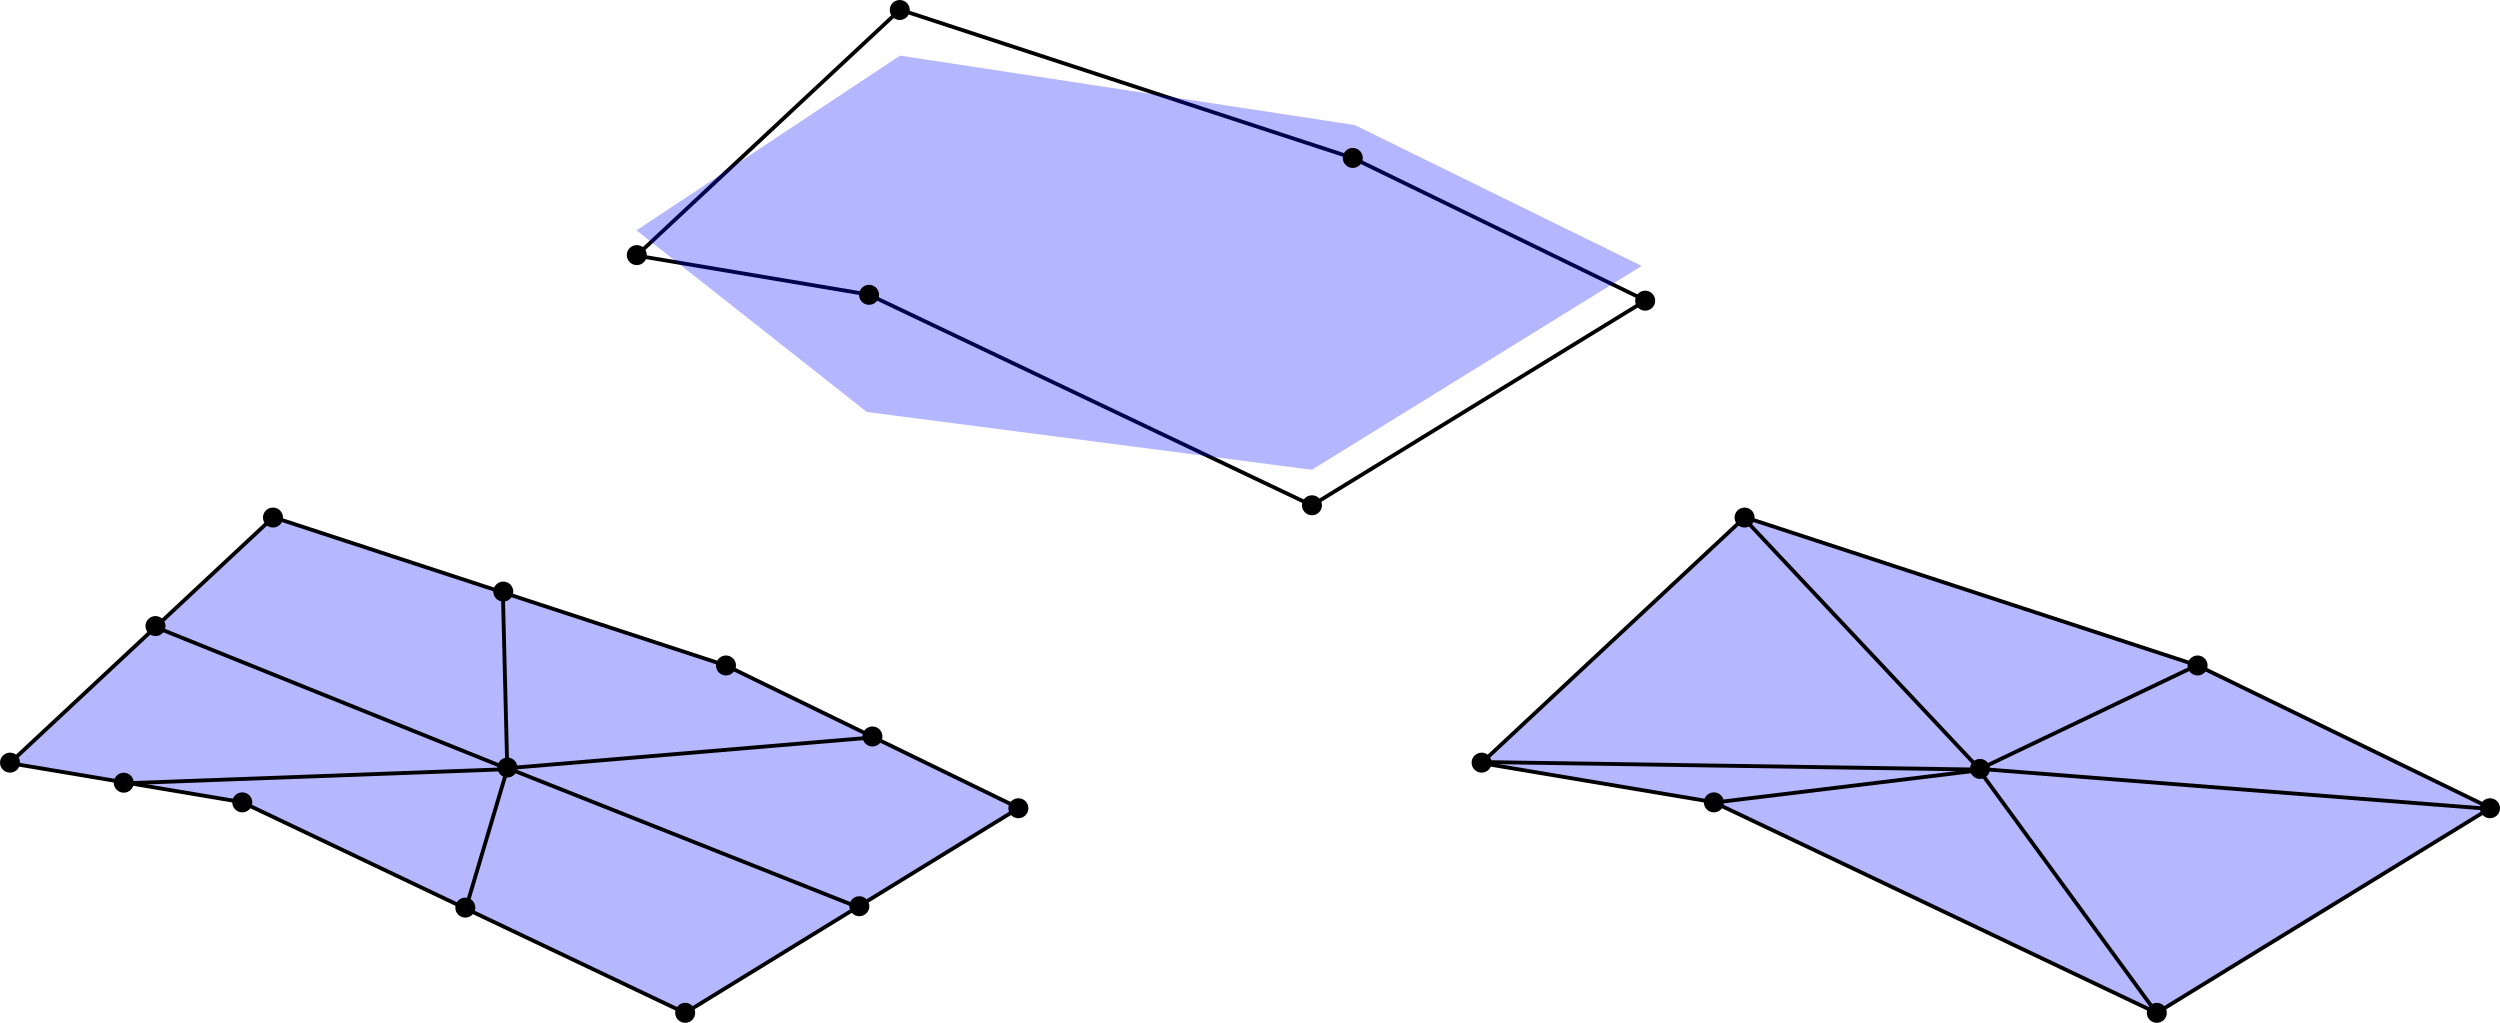 <?xml version="1.0" encoding="UTF-8" standalone="no"?>
<!-- Created with Inkscape (http://www.inkscape.org/) -->

<svg
   xmlns:dc="http://purl.org/dc/elements/1.1/"
   xmlns:cc="http://creativecommons.org/ns#"
   xmlns:rdf="http://www.w3.org/1999/02/22-rdf-syntax-ns#"
   xmlns:svg="http://www.w3.org/2000/svg"
   xmlns="http://www.w3.org/2000/svg"
   xmlns:sodipodi="http://sodipodi.sourceforge.net/DTD/sodipodi-0.dtd"
   xmlns:inkscape="http://www.inkscape.org/namespaces/inkscape"
   width="646.958"
   height="264.692"
   id="svg2"
   version="1.1"
   inkscape:version="0.48.4 r9939"
   sodipodi:docname="facet.svg">
  <sodipodi:namedview
     id="base"
     pagecolor="#ffffff"
     bordercolor="#666666"
     borderopacity="1.0"
     inkscape:pageopacity="0.0"
     inkscape:pageshadow="2"
     inkscape:zoom="1.979899"
     inkscape:cx="316.36978"
     inkscape:cy="109.78804"
     inkscape:document-units="px"
     inkscape:current-layer="layer1"
     showgrid="false"
     inkscape:window-width="1855"
     inkscape:window-height="1056"
     inkscape:window-x="65"
     inkscape:window-y="24"
     inkscape:window-maximized="1"
     fit-margin-top="0"
     fit-margin-left="0"
     fit-margin-right="0"
     fit-margin-bottom="0" />
  <defs
     id="defs4" />
  <g
     inkscape:label="Layer 1"
     inkscape:groupmode="layer"
     id="layer1"
     transform="translate(0.073,-191.737)">
    <path
       style="fill:none;stroke:#000000;stroke-width:1px;stroke-linecap:butt;stroke-linejoin:miter;stroke-opacity:1"
       d="m 164.655,257.877 68.185,-63.64 117.178,38.386 75.761,36.871 -86.368,53.033 -114.652,-54.548 z"
       id="path2985"
       inkscape:connector-curvature="0"
       sodipodi:nodetypes="ccccccc" />
    <path
       style="fill:#030aff;fill-opacity:0.294;stroke:none"
       d="m 232.84,206.125 117.683,17.978 74.246,36.455 -85.358,52.748 -115.157,-14.955 -59.599,-47.004 z"
       id="path2999"
       inkscape:connector-curvature="0"
       sodipodi:nodetypes="ccccccc" />
    <path
       sodipodi:type="arc"
       style="fill:#000000;fill-opacity:1;stroke:none"
       id="path3769-3"
       sodipodi:cx="232.76785"
       sodipodi:cy="193.88004"
       sodipodi:rx="2.5892856"
       sodipodi:ry="2.5892856"
       d="m 235.357,193.88 c 0,1.43 -1.159,2.589 -2.589,2.589 -1.43,0 -2.589,-1.159 -2.589,-2.589 0,-1.43 1.159,-2.589 2.589,-2.589 1.43,0 2.589,1.159 2.589,2.589 z"
       transform="translate(4.9737377e-6,0.446)" />
    <path
       sodipodi:type="arc"
       style="fill:#000000;fill-opacity:1;stroke:none"
       id="path3769-6"
       sodipodi:cx="232.76785"
       sodipodi:cy="193.88004"
       sodipodi:rx="2.5892856"
       sodipodi:ry="2.5892856"
       d="m 235.357,193.88 c 0,1.43 -1.159,2.589 -2.589,2.589 -1.43,0 -2.589,-1.159 -2.589,-2.589 0,-1.43 1.159,-2.589 2.589,-2.589 1.43,0 2.589,1.159 2.589,2.589 z"
       transform="translate(-68.05,63.871)" />
    <path
       sodipodi:type="arc"
       style="fill:#000000;fill-opacity:1;stroke:none"
       id="path3769-7"
       sodipodi:cx="232.76785"
       sodipodi:cy="193.88004"
       sodipodi:rx="2.5892856"
       sodipodi:ry="2.5892856"
       d="m 235.357,193.88 c 0,1.43 -1.159,2.589 -2.589,2.589 -1.43,0 -2.589,-1.159 -2.589,-2.589 0,-1.43 1.159,-2.589 2.589,-2.589 1.43,0 2.589,1.159 2.589,2.589 z"
       transform="translate(-7.946,74.152)" />
    <path
       sodipodi:type="arc"
       style="fill:#000000;fill-opacity:1;stroke:none"
       id="path3769-5"
       sodipodi:cx="232.76785"
       sodipodi:cy="193.88004"
       sodipodi:rx="2.5892856"
       sodipodi:ry="2.5892856"
       d="m 235.357,193.88 c 0,1.43 -1.159,2.589 -2.589,2.589 -1.43,0 -2.589,-1.159 -2.589,-2.589 0,-1.43 1.159,-2.589 2.589,-2.589 1.43,0 2.589,1.159 2.589,2.589 z"
       transform="translate(106.675,128.615)" />
    <path
       sodipodi:type="arc"
       style="fill:#000000;fill-opacity:1;stroke:none"
       id="path3769-35"
       sodipodi:cx="232.76785"
       sodipodi:cy="193.88004"
       sodipodi:rx="2.5892856"
       sodipodi:ry="2.5892856"
       d="m 235.357,193.88 c 0,1.43 -1.159,2.589 -2.589,2.589 -1.43,0 -2.589,-1.159 -2.589,-2.589 0,-1.43 1.159,-2.589 2.589,-2.589 1.43,0 2.589,1.159 2.589,2.589 z"
       transform="translate(192.902,75.67)" />
    <path
       sodipodi:type="arc"
       style="fill:#000000;fill-opacity:1;stroke:none"
       id="path3769-62"
       sodipodi:cx="232.76785"
       sodipodi:cy="193.88004"
       sodipodi:rx="2.5892856"
       sodipodi:ry="2.5892856"
       d="m 235.357,193.88 c 0,1.43 -1.159,2.589 -2.589,2.589 -1.43,0 -2.589,-1.159 -2.589,-2.589 0,-1.43 1.159,-2.589 2.589,-2.589 1.43,0 2.589,1.159 2.589,2.589 z"
       transform="translate(117.232,38.728)" />
    <path
       style="fill:#030aff;fill-opacity:0.292;stroke:#000000;stroke-width:1px;stroke-linecap:butt;stroke-linejoin:miter;stroke-opacity:1"
       d="m 2.453,389.222 68.185,-63.64 117.178,38.386 75.761,36.871 -86.368,53.033 L 62.557,399.323 z"
       id="path2985-3"
       inkscape:connector-curvature="0"
       sodipodi:nodetypes="ccccccc" />
    <path
       sodipodi:type="arc"
       style="fill:#000000;fill-opacity:1;stroke:none"
       id="path3769-3-7"
       sodipodi:cx="232.76785"
       sodipodi:cy="193.88004"
       sodipodi:rx="2.5892856"
       sodipodi:ry="2.5892856"
       d="m 235.357,193.88 c 0,1.43 -1.159,2.589 -2.589,2.589 -1.43,0 -2.589,-1.159 -2.589,-2.589 0,-1.43 1.159,-2.589 2.589,-2.589 1.43,0 2.589,1.159 2.589,2.589 z"
       transform="translate(-162.202,131.791)" />
    <path
       sodipodi:type="arc"
       style="fill:#000000;fill-opacity:1;stroke:none"
       id="path3769-6-5"
       sodipodi:cx="232.76785"
       sodipodi:cy="193.88004"
       sodipodi:rx="2.5892856"
       sodipodi:ry="2.5892856"
       d="m 235.357,193.88 c 0,1.43 -1.159,2.589 -2.589,2.589 -1.43,0 -2.589,-1.159 -2.589,-2.589 0,-1.43 1.159,-2.589 2.589,-2.589 1.43,0 2.589,1.159 2.589,2.589 z"
       transform="translate(-230.251,195.215)" />
    <path
       sodipodi:type="arc"
       style="fill:#000000;fill-opacity:1;stroke:none"
       id="path3769-7-3"
       sodipodi:cx="232.76785"
       sodipodi:cy="193.88004"
       sodipodi:rx="2.5892856"
       sodipodi:ry="2.5892856"
       d="m 235.357,193.88 c 0,1.43 -1.159,2.589 -2.589,2.589 -1.43,0 -2.589,-1.159 -2.589,-2.589 0,-1.43 1.159,-2.589 2.589,-2.589 1.43,0 2.589,1.159 2.589,2.589 z"
       transform="translate(-170.148,205.496)" />
    <path
       sodipodi:type="arc"
       style="fill:#000000;fill-opacity:1;stroke:none"
       id="path3769-5-5"
       sodipodi:cx="232.76785"
       sodipodi:cy="193.88004"
       sodipodi:rx="2.5892856"
       sodipodi:ry="2.5892856"
       d="m 235.357,193.88 c 0,1.43 -1.159,2.589 -2.589,2.589 -1.43,0 -2.589,-1.159 -2.589,-2.589 0,-1.43 1.159,-2.589 2.589,-2.589 1.43,0 2.589,1.159 2.589,2.589 z"
       transform="translate(-55.527,259.96)" />
    <path
       sodipodi:type="arc"
       style="fill:#000000;fill-opacity:1;stroke:none"
       id="path3769-35-6"
       sodipodi:cx="232.76785"
       sodipodi:cy="193.88004"
       sodipodi:rx="2.5892856"
       sodipodi:ry="2.5892856"
       d="m 235.357,193.88 c 0,1.43 -1.159,2.589 -2.589,2.589 -1.43,0 -2.589,-1.159 -2.589,-2.589 0,-1.43 1.159,-2.589 2.589,-2.589 1.43,0 2.589,1.159 2.589,2.589 z"
       transform="translate(30.7,207.014)" />
    <path
       sodipodi:type="arc"
       style="fill:#000000;fill-opacity:1;stroke:none"
       id="path3769-62-2"
       sodipodi:cx="232.76785"
       sodipodi:cy="193.88004"
       sodipodi:rx="2.5892856"
       sodipodi:ry="2.5892856"
       d="m 235.357,193.88 c 0,1.43 -1.159,2.589 -2.589,2.589 -1.43,0 -2.589,-1.159 -2.589,-2.589 0,-1.43 1.159,-2.589 2.589,-2.589 1.43,0 2.589,1.159 2.589,2.589 z"
       transform="translate(-44.969,170.072)" />
    <path
       style="fill:#030aff;fill-opacity:0.292;stroke:#000000;stroke-width:1px;stroke-linecap:butt;stroke-linejoin:miter;stroke-opacity:1"
       d="m 383.281,389.222 68.185,-63.64 117.178,38.386 75.761,36.871 -86.368,53.033 -114.652,-54.548 z"
       id="path2985-3-0"
       inkscape:connector-curvature="0"
       sodipodi:nodetypes="ccccccc" />
    <path
       sodipodi:type="arc"
       style="fill:#000000;fill-opacity:1;stroke:none"
       id="path3769-3-7-1"
       sodipodi:cx="232.76785"
       sodipodi:cy="193.88004"
       sodipodi:rx="2.5892856"
       sodipodi:ry="2.5892856"
       d="m 235.357,193.88 c 0,1.43 -1.159,2.589 -2.589,2.589 -1.43,0 -2.589,-1.159 -2.589,-2.589 0,-1.43 1.159,-2.589 2.589,-2.589 1.43,0 2.589,1.159 2.589,2.589 z"
       transform="translate(218.626,131.791)" />
    <path
       sodipodi:type="arc"
       style="fill:#000000;fill-opacity:1;stroke:none"
       id="path3769-6-5-5"
       sodipodi:cx="232.76785"
       sodipodi:cy="193.88004"
       sodipodi:rx="2.5892856"
       sodipodi:ry="2.5892856"
       d="m 235.357,193.88 c 0,1.43 -1.159,2.589 -2.589,2.589 -1.43,0 -2.589,-1.159 -2.589,-2.589 0,-1.43 1.159,-2.589 2.589,-2.589 1.43,0 2.589,1.159 2.589,2.589 z"
       transform="translate(150.576,195.215)" />
    <path
       sodipodi:type="arc"
       style="fill:#000000;fill-opacity:1;stroke:none"
       id="path3769-7-3-5"
       sodipodi:cx="232.76785"
       sodipodi:cy="193.88004"
       sodipodi:rx="2.5892856"
       sodipodi:ry="2.5892856"
       d="m 235.357,193.88 c 0,1.43 -1.159,2.589 -2.589,2.589 -1.43,0 -2.589,-1.159 -2.589,-2.589 0,-1.43 1.159,-2.589 2.589,-2.589 1.43,0 2.589,1.159 2.589,2.589 z"
       transform="translate(210.68,205.496)" />
    <path
       sodipodi:type="arc"
       style="fill:#000000;fill-opacity:1;stroke:none"
       id="path3769-5-5-4"
       sodipodi:cx="232.76785"
       sodipodi:cy="193.88004"
       sodipodi:rx="2.5892856"
       sodipodi:ry="2.5892856"
       d="m 235.357,193.88 c 0,1.43 -1.159,2.589 -2.589,2.589 -1.43,0 -2.589,-1.159 -2.589,-2.589 0,-1.43 1.159,-2.589 2.589,-2.589 1.43,0 2.589,1.159 2.589,2.589 z"
       transform="translate(325.301,259.96)" />
    <path
       sodipodi:type="arc"
       style="fill:#000000;fill-opacity:1;stroke:none"
       id="path3769-35-6-7"
       sodipodi:cx="232.76785"
       sodipodi:cy="193.88004"
       sodipodi:rx="2.5892856"
       sodipodi:ry="2.5892856"
       d="m 235.357,193.88 c 0,1.43 -1.159,2.589 -2.589,2.589 -1.43,0 -2.589,-1.159 -2.589,-2.589 0,-1.43 1.159,-2.589 2.589,-2.589 1.43,0 2.589,1.159 2.589,2.589 z"
       transform="translate(411.528,207.014)" />
    <path
       sodipodi:type="arc"
       style="fill:#000000;fill-opacity:1;stroke:none"
       id="path3769-62-2-6"
       sodipodi:cx="232.76785"
       sodipodi:cy="193.88004"
       sodipodi:rx="2.5892856"
       sodipodi:ry="2.5892856"
       d="m 235.357,193.88 c 0,1.43 -1.159,2.589 -2.589,2.589 -1.43,0 -2.589,-1.159 -2.589,-2.589 0,-1.43 1.159,-2.589 2.589,-2.589 1.43,0 2.589,1.159 2.589,2.589 z"
       transform="translate(335.858,170.072)" />
    <path
       sodipodi:type="arc"
       style="fill:#000000;fill-opacity:1;stroke:none"
       id="path3769-3-7-8"
       sodipodi:cx="232.76785"
       sodipodi:cy="193.88004"
       sodipodi:rx="2.5892856"
       sodipodi:ry="2.5892856"
       d="m 235.357,193.88 c 0,1.43 -1.159,2.589 -2.589,2.589 -1.43,0 -2.589,-1.159 -2.589,-2.589 0,-1.43 1.159,-2.589 2.589,-2.589 1.43,0 2.589,1.159 2.589,2.589 z"
       transform="translate(-101.532,196.481)" />
    <path
       sodipodi:type="arc"
       style="fill:#000000;fill-opacity:1;stroke:none"
       id="path3769-3-7-4"
       sodipodi:cx="232.76785"
       sodipodi:cy="193.88004"
       sodipodi:rx="2.5892856"
       sodipodi:ry="2.5892856"
       d="m 235.357,193.88 c 0,1.43 -1.159,2.589 -2.589,2.589 -1.43,0 -2.589,-1.159 -2.589,-2.589 0,-1.43 1.159,-2.589 2.589,-2.589 1.43,0 2.589,1.159 2.589,2.589 z"
       transform="translate(-192.603,159.874)" />
    <path
       sodipodi:type="arc"
       style="fill:#000000;fill-opacity:1;stroke:none"
       id="path3769-3-7-3"
       sodipodi:cx="232.76785"
       sodipodi:cy="193.88004"
       sodipodi:rx="2.5892856"
       sodipodi:ry="2.5892856"
       d="m 235.357,193.88 c 0,1.43 -1.159,2.589 -2.589,2.589 -1.43,0 -2.589,-1.159 -2.589,-2.589 0,-1.43 1.159,-2.589 2.589,-2.589 1.43,0 2.589,1.159 2.589,2.589 z"
       transform="translate(-200.818,200.41)" />
    <path
       sodipodi:type="arc"
       style="fill:#000000;fill-opacity:1;stroke:none"
       id="path3769-3-7-14"
       sodipodi:cx="232.76785"
       sodipodi:cy="193.88004"
       sodipodi:rx="2.5892856"
       sodipodi:ry="2.5892856"
       d="m 235.357,193.88 c 0,1.43 -1.159,2.589 -2.589,2.589 -1.43,0 -2.589,-1.159 -2.589,-2.589 0,-1.43 1.159,-2.589 2.589,-2.589 1.43,0 2.589,1.159 2.589,2.589 z"
       transform="translate(-112.425,232.731)" />
    <path
       sodipodi:type="arc"
       style="fill:#000000;fill-opacity:1;stroke:none"
       id="path3769-3-7-9"
       sodipodi:cx="232.76785"
       sodipodi:cy="193.88004"
       sodipodi:rx="2.5892856"
       sodipodi:ry="2.5892856"
       d="m 235.357,193.88 c 0,1.43 -1.159,2.589 -2.589,2.589 -1.43,0 -2.589,-1.159 -2.589,-2.589 0,-1.43 1.159,-2.589 2.589,-2.589 1.43,0 2.589,1.159 2.589,2.589 z"
       transform="translate(-10.461,232.374)" />
    <path
       sodipodi:type="arc"
       style="fill:#000000;fill-opacity:1;stroke:none"
       id="path3769-3-7-2"
       sodipodi:cx="232.76785"
       sodipodi:cy="193.88004"
       sodipodi:rx="2.5892856"
       sodipodi:ry="2.5892856"
       d="m 235.357,193.88 c 0,1.43 -1.159,2.589 -2.589,2.589 -1.43,0 -2.589,-1.159 -2.589,-2.589 0,-1.43 1.159,-2.589 2.589,-2.589 1.43,0 2.589,1.159 2.589,2.589 z"
       transform="translate(-7.068,188.446)" />
    <path
       sodipodi:type="arc"
       style="fill:#000000;fill-opacity:1;stroke:none"
       id="path3769-3-7-0"
       sodipodi:cx="232.76785"
       sodipodi:cy="193.88004"
       sodipodi:rx="2.5892856"
       sodipodi:ry="2.5892856"
       d="m 235.357,193.88 c 0,1.43 -1.159,2.589 -2.589,2.589 -1.43,0 -2.589,-1.159 -2.589,-2.589 0,-1.43 1.159,-2.589 2.589,-2.589 1.43,0 2.589,1.159 2.589,2.589 z"
       transform="translate(-102.603,150.946)" />
    <path
       sodipodi:type="arc"
       style="fill:#000000;fill-opacity:1;stroke:none"
       id="path3769-3-7-6"
       sodipodi:cx="232.76785"
       sodipodi:cy="193.88004"
       sodipodi:rx="2.5892856"
       sodipodi:ry="2.5892856"
       d="m 235.357,193.88 c 0,1.43 -1.159,2.589 -2.589,2.589 -1.43,0 -2.589,-1.159 -2.589,-2.589 0,-1.43 1.159,-2.589 2.589,-2.589 1.43,0 2.589,1.159 2.589,2.589 z"
       transform="translate(279.539,196.838)" />
    <path
       style="fill:none;stroke:#000000;stroke-width:1px;stroke-linecap:butt;stroke-linejoin:miter;stroke-opacity:1"
       d="m -122.228,162.179 91.293,36.744 -1.136,-45.583"
       id="path3335"
       inkscape:connector-curvature="0"
       transform="translate(162.129,191.737)" />
    <path
       style="fill:none;stroke:#000000;stroke-width:1px;stroke-linecap:butt;stroke-linejoin:miter;stroke-opacity:1"
       d="m -130.183,202.711 99.247,-3.662 -10.733,36.113"
       id="path3337"
       inkscape:connector-curvature="0"
       transform="translate(162.129,191.737)" />
    <path
       style="fill:none;stroke:#000000;stroke-width:1px;stroke-linecap:butt;stroke-linejoin:miter;stroke-opacity:1"
       d="m 60.23,234.91 -91.04,-36.113 94.323,-7.955"
       id="path3339"
       inkscape:connector-curvature="0"
       transform="translate(162.129,191.737)" />
    <path
       style="fill:none;stroke:#000000;stroke-width:1px;stroke-linecap:butt;stroke-linejoin:miter;stroke-opacity:1"
       d="m 289.107,134.16 61.071,65 -129.286,-1.964"
       id="path3341"
       inkscape:connector-curvature="0"
       transform="translate(162.129,191.737)" />
    <path
       style="fill:none;stroke:#000000;stroke-width:1px;stroke-linecap:butt;stroke-linejoin:miter;stroke-opacity:1"
       d="M 281.071,207.731 350,199.338 l 45.893,62.857"
       id="path3343"
       inkscape:connector-curvature="0"
       transform="translate(162.129,191.737)" />
    <path
       style="fill:none;stroke:#000000;stroke-width:1px;stroke-linecap:butt;stroke-linejoin:miter;stroke-opacity:1"
       d="M 482.143,209.338 350.179,198.981 406.25,172.196"
       id="path3345"
       inkscape:connector-curvature="0"
       transform="translate(162.129,191.737)" />
  </g>
</svg>
